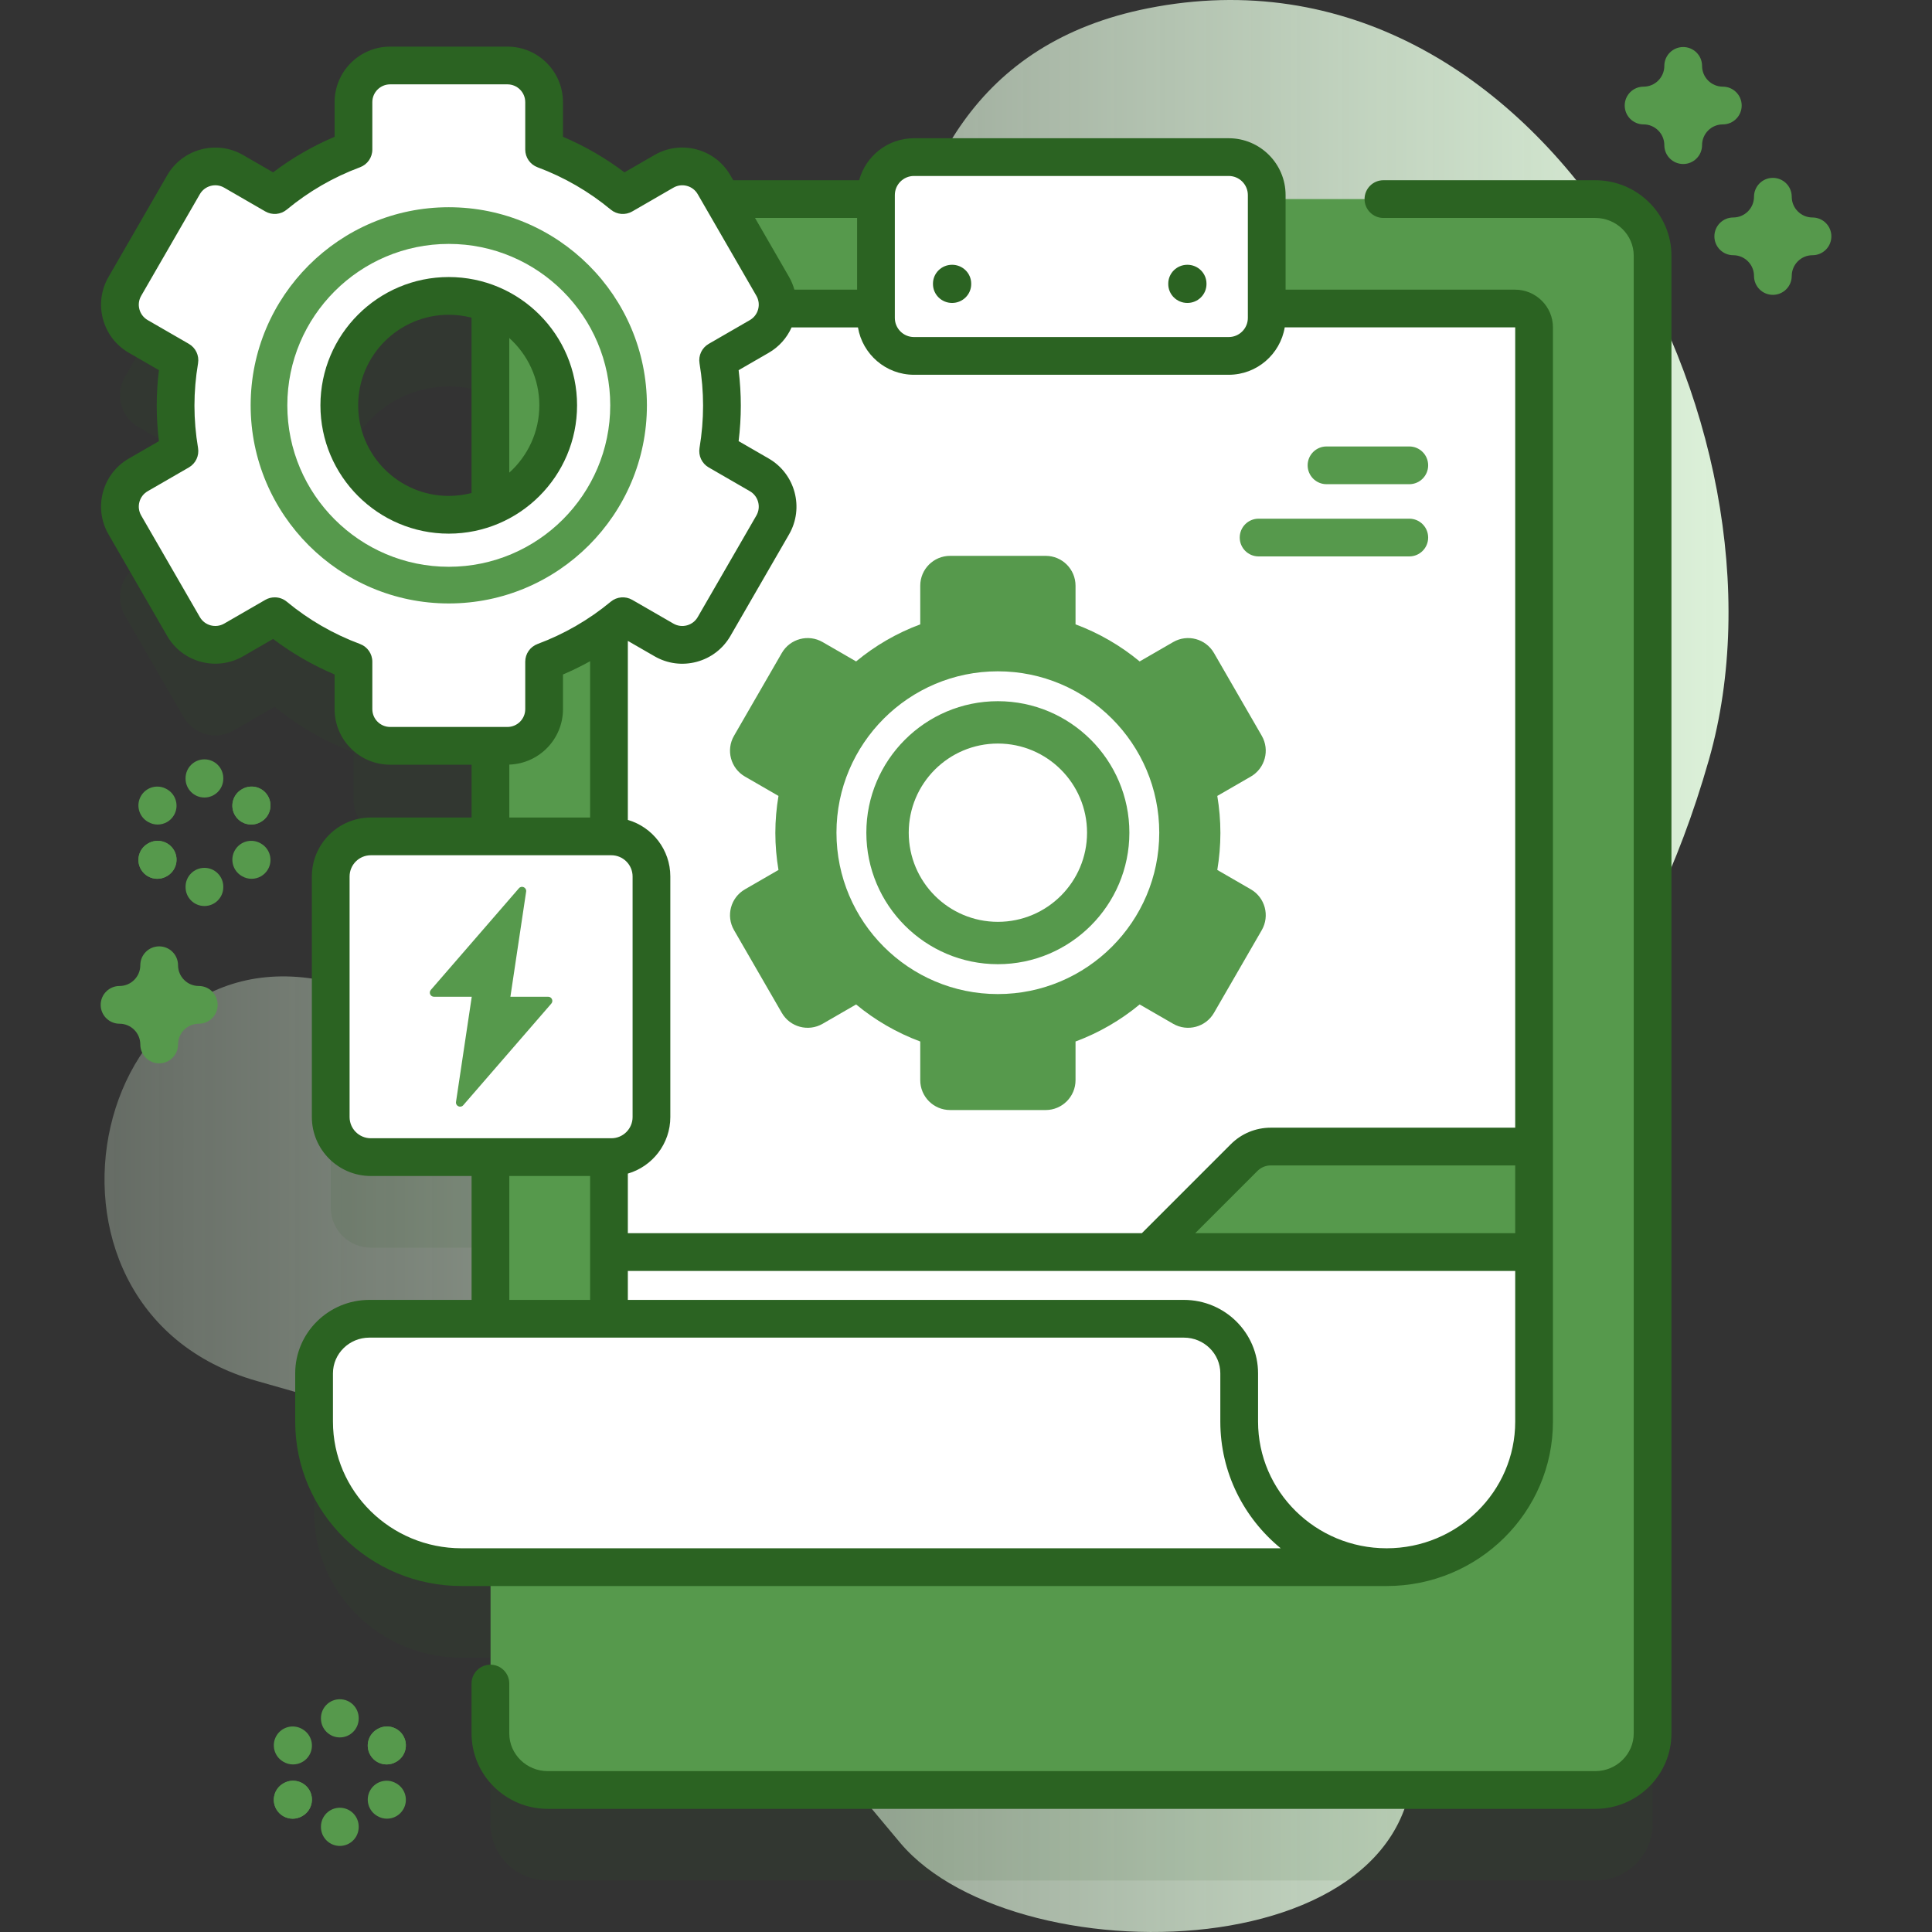 <svg width="170" height="170" viewBox="0 0 170 170" fill="none" xmlns="http://www.w3.org/2000/svg">
<rect x="0" y="0" width="170" height="170" fill="#333333" stroke="none"/>
<g clip-path="url(#clip0_6665_2141)">
<path d="M78.022 69.414C79.001 45.933 70.705 6.752 101.018 0.729C135.754 -6.173 158.736 37.479 150.372 66.847C139.33 105.616 113.291 101.456 123.939 151.238C128.641 173.219 89.634 174.548 79.206 162.149C55.764 134.276 57.699 131.413 22.616 121.519C0.034 115.151 8.136 79.712 30.698 86.863C48.355 92.46 77.024 93.356 78.022 69.414Z" fill="url(#paint0_linear_6665_2141)"/>
<path opacity="0.1" d="M140.374 25.485H63.562L62.834 24.225C61.944 22.683 59.969 22.153 58.426 23.044L54.805 25.135C52.756 23.438 50.419 22.076 47.88 21.13V16.957C47.88 15.173 46.434 13.73 44.653 13.73H34.332C32.548 13.73 31.105 15.173 31.105 16.957V21.13C28.565 22.076 26.225 23.438 24.176 25.135L20.558 23.044C19.012 22.153 17.041 22.683 16.15 24.225L10.989 33.165C10.096 34.707 10.625 36.682 12.171 37.573L15.792 39.664C15.572 40.965 15.453 42.297 15.453 43.662C15.453 45.024 15.572 46.36 15.792 47.661L12.171 49.752C10.625 50.643 10.095 52.614 10.989 54.16L16.15 63.096C17.041 64.639 19.012 65.168 20.558 64.278L24.176 62.189C26.225 63.887 28.565 65.246 31.105 66.191V70.367C31.105 72.148 32.548 73.594 34.332 73.594H43.159V81.563H32.631C30.683 81.563 29.103 83.142 29.103 85.091V106.258C29.103 108.206 30.683 109.785 32.631 109.785H43.158V124.008H32.504C29.817 124.008 27.639 126.158 27.639 128.81V133.06C27.639 140.131 33.448 145.864 40.613 145.864H43.158V160.492C43.158 163.241 45.416 165.472 48.205 165.472H140.374C143.16 165.472 145.421 163.241 145.421 160.492V30.466C145.421 27.717 143.16 25.485 140.374 25.485ZM39.492 53.264C34.172 53.264 29.861 48.954 29.861 43.634C29.861 38.317 34.173 34.006 39.492 34.006C40.79 34.006 42.028 34.265 43.158 34.73V52.54C42.028 53.006 40.79 53.264 39.492 53.264Z" fill="#2B6322"/>
<path d="M145.426 22.498V152.525C145.426 155.274 143.165 157.506 140.379 157.506H48.211C45.422 157.506 43.164 155.274 43.164 152.525V22.498C43.164 19.749 45.422 17.518 48.211 17.518H140.379C143.165 17.518 145.426 19.749 145.426 22.498Z" fill="#56994C"/>
<path d="M134.998 28.807V110.171L133.334 111.832H55.254L53.594 110.171V28.807C53.594 27.891 54.347 27.147 55.274 27.147H133.314C134.244 27.147 134.998 27.891 134.998 28.807Z" fill="white"/>
<path d="M135 100.888V111.958H99.383L109.48 101.86C110.103 101.238 110.947 100.888 111.828 100.888H135Z" fill="#56994C"/>
<path d="M53.594 110.172V116.128L100.002 136.236L122.025 137.896C129.187 137.896 134.998 132.165 134.998 125.093V110.172H53.594V110.172Z" fill="white"/>
<path d="M27.641 120.842V125.092C27.641 132.163 33.45 137.896 40.615 137.896H122.018C114.852 137.896 109.043 132.163 109.043 125.092V120.842C109.043 118.19 106.865 116.04 104.178 116.04H32.506C29.819 116.04 27.641 118.19 27.641 120.842Z" fill="white"/>
<path d="M108.127 31.317H80.428C78.582 31.317 77.086 29.821 77.086 27.975V17.166C77.086 15.32 78.582 13.823 80.428 13.823H108.127C109.972 13.823 111.469 15.32 111.469 17.166V27.975C111.469 29.821 109.972 31.317 108.127 31.317Z" fill="white"/>
<path d="M83.776 26.657C82.847 26.657 82.094 25.913 82.094 24.996V24.958C82.094 24.041 82.847 23.298 83.776 23.298C84.705 23.298 85.458 24.041 85.458 24.958V24.996C85.458 25.913 84.704 26.657 83.776 26.657Z" fill="#2B6322"/>
<path d="M104.479 26.657C103.55 26.657 102.797 25.913 102.797 24.996V24.958C102.797 24.041 103.55 23.298 104.479 23.298C105.408 23.298 106.161 24.041 106.161 24.958V24.996C106.161 25.913 105.408 26.657 104.479 26.657Z" fill="#2B6322"/>
<path d="M110.061 78.253L107.112 76.549C107.288 75.49 107.385 74.402 107.385 73.292C107.385 72.18 107.288 71.095 107.112 70.035L110.061 68.332C111.318 67.606 111.749 65.997 111.024 64.741L106.82 57.459C106.095 56.202 104.486 55.771 103.229 56.497L100.28 58.2C98.61 56.817 96.707 55.708 94.638 54.938V51.539C94.638 50.085 93.46 48.91 92.01 48.91H83.603C82.149 48.91 80.974 50.085 80.974 51.539V54.938C78.905 55.708 76.999 56.817 75.33 58.2L72.383 56.497C71.124 55.771 69.517 56.202 68.792 57.459L64.588 64.741C63.86 65.998 64.291 67.606 65.551 68.332L68.5 70.035C68.322 71.095 68.224 72.18 68.224 73.292C68.224 74.402 68.322 75.49 68.5 76.549L65.551 78.253C64.292 78.978 63.86 80.585 64.588 81.844L68.792 89.123C69.517 90.38 71.124 90.811 72.383 90.085L75.33 88.384C76.999 89.767 78.905 90.874 80.974 91.644V95.046C80.974 96.497 82.149 97.674 83.603 97.674H92.01C93.46 97.674 94.638 96.497 94.638 95.046V91.644C96.707 90.874 98.61 89.767 100.28 88.384L103.229 90.085C104.486 90.811 106.095 90.38 106.82 89.123L111.024 81.844C111.749 80.585 111.318 78.978 110.061 78.253ZM87.806 81.114C83.472 81.114 79.961 77.602 79.961 73.269C79.961 68.938 83.472 65.426 87.806 65.426C92.137 65.426 95.651 68.937 95.651 73.269C95.651 77.602 92.137 81.114 87.806 81.114Z" fill="#56994C"/>
<path d="M87.803 87.47C79.973 87.47 73.602 81.099 73.602 73.268C73.602 65.439 79.972 59.07 87.803 59.07C95.635 59.07 102.005 65.439 102.005 73.268C102.005 81.099 95.635 87.47 87.803 87.47ZM87.803 61.699C81.422 61.699 76.231 66.889 76.231 73.268C76.231 79.649 81.422 84.841 87.803 84.841C94.185 84.841 99.376 79.649 99.376 73.268C99.376 66.889 94.185 61.699 87.803 61.699Z" fill="white"/>
<path d="M66.814 41.784L63.193 39.693C63.409 38.392 63.529 37.056 63.529 35.694C63.529 34.329 63.409 32.996 63.193 31.696L66.814 29.605C68.356 28.714 68.885 26.739 67.995 25.196L62.834 16.257C61.943 14.714 59.968 14.185 58.426 15.076L54.805 17.167C52.756 15.469 50.419 14.108 47.88 13.162V8.989C47.88 7.204 46.434 5.761 44.652 5.761H34.332C32.547 5.761 31.104 7.204 31.104 8.989V13.162C28.565 14.107 26.225 15.469 24.175 17.167L20.558 15.076C19.012 14.185 17.041 14.714 16.15 16.257L10.989 25.196C10.096 26.738 10.625 28.713 12.171 29.604L15.791 31.695C15.572 32.996 15.452 34.329 15.452 35.694C15.452 37.056 15.572 38.392 15.791 39.692L12.171 41.783C10.625 42.674 10.095 44.646 10.989 46.192L16.15 55.128C17.041 56.67 19.012 57.2 20.558 56.309L24.176 54.221C26.225 55.919 28.565 57.277 31.105 58.223V62.399C31.105 64.18 32.548 65.626 34.332 65.626H44.653C46.434 65.626 47.88 64.18 47.88 62.399V58.223C50.42 57.277 52.756 55.918 54.806 54.221L58.426 56.309C59.969 57.2 61.944 56.67 62.835 55.128L67.995 46.192C68.885 44.646 68.356 42.674 66.814 41.784ZM39.492 45.296C34.172 45.296 29.861 40.985 29.861 35.666C29.861 30.348 34.173 26.038 39.492 26.038C44.809 26.038 49.123 30.349 49.123 35.666C49.123 40.985 44.809 45.296 39.492 45.296Z" fill="white"/>
<path d="M39.489 53.099C29.875 53.099 22.055 45.278 22.055 35.665C22.055 26.054 29.876 18.235 39.489 18.235C49.102 18.235 56.923 26.054 56.923 35.665C56.924 45.278 49.103 53.099 39.489 53.099ZM39.489 21.462C31.655 21.462 25.282 27.833 25.282 35.665C25.282 43.498 31.655 49.872 39.489 49.872C47.323 49.872 53.696 43.498 53.696 35.665C53.696 27.833 47.323 21.462 39.489 21.462Z" fill="#56994C"/>
<path d="M124.006 48.96H110.746C109.829 48.96 109.086 48.217 109.086 47.3C109.086 46.383 109.829 45.64 110.746 45.64H124.006C124.923 45.64 125.666 46.383 125.666 47.3C125.666 48.217 124.923 48.96 124.006 48.96Z" fill="#56994C"/>
<path d="M124.006 42.605H116.723C115.806 42.605 115.062 41.862 115.062 40.945C115.062 40.028 115.806 39.285 116.723 39.285H124.006C124.923 39.285 125.666 40.028 125.666 40.945C125.666 41.862 124.923 42.605 124.006 42.605Z" fill="#56994C"/>
<path d="M53.796 101.817H32.629C30.681 101.817 29.102 100.238 29.102 98.29V77.123C29.102 75.174 30.681 73.595 32.629 73.595H53.796C55.745 73.595 57.324 75.174 57.324 77.123V98.29C57.324 100.238 55.745 101.817 53.796 101.817Z" fill="white"/>
<path d="M140.368 15.858H121.73C120.813 15.858 120.07 16.601 120.07 17.518C120.07 18.435 120.813 19.178 121.73 19.178H140.368C142.235 19.178 143.754 20.668 143.754 22.499V152.524C143.754 154.354 142.235 155.844 140.368 155.844H48.199C46.331 155.844 44.812 154.354 44.812 152.524V148.138C44.812 147.221 44.069 146.478 43.152 146.478C42.235 146.478 41.492 147.221 41.492 148.138V152.524C41.492 156.185 44.501 159.164 48.199 159.164H140.368C144.066 159.164 147.074 156.185 147.074 152.524V22.499C147.074 18.837 144.066 15.858 140.368 15.858Z" fill="#2B6322"/>
<path d="M136.646 28.807C136.646 26.976 135.147 25.487 133.305 25.487H113.121V17.166C113.121 14.408 110.877 12.164 108.119 12.164H80.42C78.115 12.164 76.175 13.733 75.597 15.858H64.519L64.269 15.427C63.617 14.297 62.563 13.488 61.302 13.15C60.041 12.811 58.723 12.985 57.593 13.638L54.948 15.166C53.276 13.903 51.463 12.855 49.537 12.036V8.989C49.537 6.294 47.344 4.102 44.65 4.102H34.329C31.634 4.102 29.442 6.294 29.442 8.989V12.036C27.513 12.855 25.699 13.903 24.028 15.165L21.384 13.637C19.051 12.292 16.055 13.095 14.709 15.427L9.551 24.363C8.896 25.494 8.721 26.811 9.059 28.073C9.397 29.335 10.207 30.39 11.338 31.042L13.984 32.57C13.855 33.614 13.79 34.661 13.79 35.694C13.79 36.727 13.855 37.774 13.984 38.818L11.34 40.345C10.207 40.998 9.397 42.052 9.059 43.313C8.722 44.574 8.896 45.892 9.55 47.022L14.71 55.959C16.057 58.29 19.05 59.093 21.386 57.748L24.028 56.222C25.698 57.482 27.512 58.53 29.442 59.349V62.4C29.442 65.094 31.635 67.287 34.33 67.287H41.496V71.935H32.629C29.768 71.935 27.441 74.263 27.441 77.123V98.29C27.441 101.151 29.768 103.478 32.629 103.478H41.496V114.38H32.502C28.904 114.38 25.976 117.279 25.976 120.842V125.092C25.976 133.068 32.541 139.557 40.611 139.557C40.611 139.557 122.016 139.557 122.017 139.557C130.084 139.555 136.646 133.067 136.646 125.093V28.807H136.646ZM133.326 108.512H105.167L110.645 103.034C110.958 102.721 111.375 102.548 111.819 102.548H133.325V108.512H133.326ZM78.738 17.166C78.738 16.238 79.493 15.484 80.42 15.484H108.119C109.046 15.484 109.801 16.238 109.801 17.166V27.975C109.801 28.903 109.046 29.657 108.119 29.657H80.42C79.493 29.657 78.738 28.903 78.738 27.975V17.166ZM80.42 32.977H108.119C110.593 32.977 112.648 31.17 113.046 28.807H133.326V99.227H111.819C110.488 99.227 109.237 99.746 108.297 100.686L100.472 108.511H55.245V103.267C57.402 102.638 58.983 100.647 58.983 98.29V77.123C58.983 74.766 57.402 72.774 55.245 72.145V56.393L57.594 57.747C58.724 58.4 60.041 58.573 61.302 58.235C62.563 57.897 63.617 57.088 64.27 55.959L69.431 47.021C70.776 44.687 69.973 41.693 67.641 40.346L64.993 38.817C65.121 37.77 65.186 36.723 65.186 35.694C65.186 34.665 65.121 33.619 64.993 32.572L67.641 31.043C68.544 30.522 69.236 29.742 69.653 28.808H75.493C75.891 31.17 77.946 32.977 80.42 32.977ZM75.418 19.178V25.487H69.898C69.789 25.1 69.636 24.723 69.43 24.366L66.436 19.178H75.418ZM34.33 63.966C33.465 63.966 32.762 63.263 32.762 62.399V58.223C32.762 57.529 32.331 56.909 31.681 56.667C29.328 55.791 27.158 54.538 25.232 52.942C24.927 52.69 24.551 52.561 24.173 52.561C23.888 52.561 23.602 52.634 23.343 52.783L19.727 54.871C18.978 55.303 18.017 55.045 17.585 54.298L12.424 45.36C12.214 44.997 12.158 44.575 12.266 44.172C12.374 43.768 12.634 43.431 12.998 43.221L16.619 41.13C17.22 40.783 17.541 40.1 17.426 39.416C17.217 38.175 17.11 36.922 17.11 35.694C17.11 34.465 17.217 33.212 17.426 31.971C17.541 31.287 17.22 30.604 16.619 30.257L12.997 28.166C12.634 27.956 12.374 27.618 12.266 27.214C12.158 26.811 12.214 26.39 12.425 26.026L17.585 17.086C18.017 16.339 18.977 16.081 19.724 16.512L23.342 18.604C23.944 18.951 24.698 18.888 25.232 18.445C27.162 16.846 29.332 15.591 31.681 14.717C32.331 14.475 32.762 13.854 32.762 13.161V8.989C32.762 8.124 33.465 7.422 34.33 7.422H44.65C45.514 7.422 46.217 8.124 46.217 8.989V13.162C46.217 13.855 46.648 14.476 47.298 14.718C49.644 15.591 51.812 16.845 53.744 18.446C54.278 18.889 55.032 18.952 55.633 18.605L59.254 16.513C59.616 16.304 60.038 16.249 60.442 16.357C60.847 16.465 61.185 16.724 61.394 17.087L66.555 26.026C66.764 26.388 66.819 26.81 66.71 27.215C66.602 27.62 66.343 27.957 65.981 28.166L62.36 30.258C61.761 30.604 61.439 31.285 61.552 31.968C61.76 33.217 61.865 34.471 61.865 35.694C61.865 36.917 61.76 38.171 61.552 39.42C61.439 40.103 61.761 40.784 62.36 41.13L65.981 43.221H65.981C66.729 43.653 66.986 44.614 66.555 45.362L61.394 54.298C61.185 54.66 60.847 54.919 60.443 55.028C60.039 55.136 59.616 55.081 59.253 54.871L55.633 52.783C55.031 52.436 54.278 52.5 53.744 52.942C51.816 54.539 49.647 55.792 47.298 56.667C46.648 56.909 46.217 57.529 46.217 58.223V62.399C46.217 63.263 45.514 63.966 44.65 63.966H34.33ZM51.925 58.182V71.935H44.816V67.278C47.434 67.189 49.538 65.038 49.538 62.399V59.349C50.355 59.002 51.151 58.611 51.925 58.182ZM32.629 100.157C31.599 100.157 30.761 99.32 30.761 98.29V77.123C30.761 76.093 31.599 75.255 32.629 75.255H53.795C54.825 75.255 55.663 76.093 55.663 77.123V98.29C55.663 99.32 54.825 100.157 53.795 100.157H32.629ZM51.925 103.478V114.38H44.816V103.478H51.925ZM40.611 136.236C34.372 136.236 29.297 131.237 29.297 125.092V120.842C29.297 119.11 30.734 117.7 32.502 117.7H104.173C105.941 117.7 107.378 119.11 107.378 120.842V125.092C107.378 129.571 109.449 133.581 112.693 136.236H40.611ZM122.013 136.236C122.012 136.236 122.012 136.236 122.011 136.236C115.773 136.235 110.699 131.236 110.699 125.092V120.842C110.699 117.279 107.772 114.38 104.174 114.38H55.245V111.832H133.326V125.093C133.326 131.237 128.251 136.236 122.013 136.236Z" fill="#2B6322"/>
<path d="M50.777 35.665C50.777 29.441 45.712 24.377 39.486 24.377C33.261 24.377 28.195 29.441 28.195 35.665C28.195 41.891 33.261 46.956 39.486 46.956C45.712 46.956 50.777 41.891 50.777 35.665ZM31.516 35.665C31.516 31.272 35.091 27.697 39.486 27.697C40.179 27.697 40.851 27.787 41.492 27.953V43.38C40.851 43.546 40.179 43.636 39.486 43.636C35.091 43.636 31.516 40.06 31.516 35.665ZM44.812 41.589V29.744C46.434 31.203 47.457 33.317 47.457 35.665C47.457 38.014 46.434 40.129 44.812 41.589Z" fill="#2B6322"/>
<path d="M48.236 87.706H44.911L46.296 78.454C46.35 78.093 45.899 77.885 45.66 78.161L37.91 87.103C37.706 87.339 37.873 87.706 38.186 87.706H41.51L40.125 96.959C40.071 97.32 40.522 97.527 40.761 97.252L48.511 88.309C48.716 88.073 48.548 87.706 48.236 87.706Z" fill="#56994C"/>
<path d="M148.107 14.432C147.19 14.432 146.447 13.689 146.447 12.772C146.447 11.765 145.628 10.946 144.621 10.946C143.704 10.946 142.961 10.203 142.961 9.285C142.961 8.368 143.704 7.625 144.621 7.625C145.628 7.625 146.447 6.806 146.447 5.799C146.447 4.882 147.19 4.139 148.107 4.139C149.024 4.139 149.768 4.882 149.768 5.799C149.768 6.806 150.587 7.625 151.594 7.625C152.511 7.625 153.254 8.368 153.254 9.285C153.254 10.203 152.511 10.946 151.594 10.946C150.587 10.946 149.768 11.765 149.768 12.772C149.768 13.689 149.024 14.432 148.107 14.432Z" fill="#56994C"/>
<path d="M14.006 93.565C13.089 93.565 12.346 92.822 12.346 91.905C12.346 90.898 11.526 90.079 10.52 90.079C9.602 90.079 8.859 89.336 8.859 88.419C8.859 87.502 9.602 86.759 10.52 86.759C11.526 86.759 12.346 85.939 12.346 84.932C12.346 84.015 13.089 83.272 14.006 83.272C14.923 83.272 15.666 84.015 15.666 84.932C15.666 85.939 16.485 86.759 17.492 86.759C18.409 86.759 19.152 87.502 19.152 88.419C19.152 89.336 18.409 90.079 17.492 90.079C16.485 90.079 15.666 90.898 15.666 91.905C15.666 92.822 14.923 93.565 14.006 93.565Z" fill="#56994C"/>
<path d="M155.998 25.944C155.081 25.944 154.338 25.201 154.338 24.284C154.338 23.277 153.518 22.457 152.512 22.457C151.595 22.457 150.852 21.714 150.852 20.797C150.852 19.88 151.595 19.137 152.512 19.137C153.518 19.137 154.338 18.318 154.338 17.311C154.338 16.394 155.081 15.651 155.998 15.651C156.915 15.651 157.658 16.394 157.658 17.311C157.658 18.318 158.478 19.137 159.484 19.137C160.401 19.137 161.145 19.88 161.145 20.797C161.145 21.714 160.401 22.457 159.484 22.457C158.478 22.457 157.658 23.277 157.658 24.284C157.658 25.2 156.915 25.944 155.998 25.944Z" fill="#56994C"/>
<path d="M13.872 72.553C13.587 72.553 13.299 72.48 13.036 72.326L13.003 72.307C12.211 71.844 11.944 70.828 12.407 70.036C12.869 69.245 13.886 68.978 14.678 69.44L14.711 69.459C15.502 69.922 15.769 70.938 15.307 71.73C14.998 72.258 14.442 72.553 13.872 72.553Z" fill="#56994C"/>
<path d="M22.137 77.327C21.853 77.327 21.564 77.254 21.301 77.1L21.268 77.081C20.477 76.618 20.21 75.601 20.672 74.809C21.135 74.018 22.151 73.751 22.943 74.213L22.976 74.233C23.768 74.695 24.035 75.712 23.572 76.504C23.263 77.032 22.708 77.327 22.137 77.327Z" fill="#56994C"/>
<path d="M22.107 72.553C21.536 72.553 20.981 72.258 20.672 71.73C20.21 70.938 20.477 69.921 21.268 69.459L21.301 69.44C22.093 68.977 23.11 69.245 23.572 70.036C24.035 70.828 23.768 71.844 22.976 72.307L22.943 72.326C22.68 72.48 22.392 72.553 22.107 72.553Z" fill="#56994C"/>
<path d="M13.842 77.327C13.271 77.327 12.715 77.032 12.407 76.504C11.944 75.712 12.211 74.695 13.003 74.233L13.036 74.213C13.828 73.751 14.844 74.019 15.307 74.809C15.769 75.601 15.502 76.618 14.711 77.081L14.678 77.1C14.414 77.254 14.126 77.327 13.842 77.327Z" fill="#56994C"/>
<path d="M22.107 72.553C21.536 72.553 20.981 72.258 20.672 71.73C20.21 70.938 20.477 69.921 21.268 69.459L21.301 69.44C22.093 68.977 23.11 69.245 23.572 70.036C24.035 70.828 23.768 71.844 22.976 72.307L22.943 72.326C22.68 72.48 22.392 72.553 22.107 72.553Z" fill="#56994C"/>
<path d="M13.842 77.327C13.271 77.327 12.715 77.032 12.407 76.504C11.944 75.712 12.211 74.695 13.003 74.233L13.036 74.213C13.828 73.751 14.844 74.019 15.307 74.809C15.769 75.601 15.502 76.618 14.711 77.081L14.678 77.1C14.414 77.254 14.126 77.327 13.842 77.327Z" fill="#56994C"/>
<path d="M17.988 70.175C17.071 70.175 16.328 69.433 16.328 68.515V68.478C16.328 67.561 17.071 66.817 17.988 66.817C18.905 66.817 19.648 67.561 19.648 68.478V68.515C19.648 69.432 18.905 70.175 17.988 70.175Z" fill="#56994C"/>
<path d="M17.988 79.722C17.071 79.722 16.328 78.979 16.328 78.062V78.024C16.328 77.107 17.071 76.364 17.988 76.364C18.905 76.364 19.648 77.107 19.648 78.024V78.062C19.648 78.979 18.905 79.722 17.988 79.722Z" fill="#56994C"/>
<path d="M25.786 155.256C25.501 155.256 25.213 155.183 24.95 155.029L24.917 155.01C24.125 154.547 23.858 153.53 24.321 152.738C24.783 151.947 25.8 151.68 26.592 152.142L26.625 152.162C27.416 152.624 27.683 153.641 27.221 154.433C26.912 154.961 26.356 155.256 25.786 155.256Z" fill="#56994C"/>
<path d="M34.051 160.029C33.77 160.029 33.487 159.958 33.226 159.808L33.193 159.789C32.398 159.333 32.124 158.318 32.58 157.523C33.037 156.728 34.051 156.453 34.847 156.91L34.88 156.929C35.675 157.385 35.949 158.4 35.492 159.195C35.185 159.73 34.626 160.029 34.051 160.029Z" fill="#56994C"/>
<path d="M34.021 155.256C33.45 155.256 32.895 154.961 32.586 154.433C32.124 153.641 32.391 152.624 33.182 152.162L33.215 152.143C34.008 151.681 35.024 151.947 35.486 152.739C35.949 153.53 35.682 154.547 34.89 155.01L34.857 155.029C34.594 155.183 34.306 155.256 34.021 155.256Z" fill="#56994C"/>
<path d="M25.756 160.03C25.181 160.03 24.622 159.73 24.314 159.196C23.858 158.401 24.132 157.386 24.927 156.929L24.96 156.91C25.756 156.454 26.77 156.729 27.227 157.523C27.683 158.319 27.409 159.333 26.614 159.79L26.581 159.809C26.32 159.958 26.036 160.03 25.756 160.03Z" fill="#56994C"/>
<path d="M34.021 155.256C33.45 155.256 32.895 154.961 32.586 154.433C32.124 153.641 32.391 152.624 33.182 152.162L33.215 152.143C34.008 151.681 35.024 151.947 35.486 152.739C35.949 153.53 35.682 154.547 34.89 155.01L34.857 155.029C34.594 155.183 34.306 155.256 34.021 155.256Z" fill="#56994C"/>
<path d="M25.756 160.03C25.181 160.03 24.622 159.73 24.314 159.196C23.858 158.401 24.132 157.386 24.927 156.929L24.96 156.91C25.756 156.454 26.77 156.729 27.227 157.523C27.683 158.319 27.409 159.333 26.614 159.79L26.581 159.809C26.32 159.958 26.036 160.03 25.756 160.03Z" fill="#56994C"/>
<path d="M29.902 152.878C28.985 152.878 28.242 152.135 28.242 151.218V151.18C28.242 150.263 28.985 149.52 29.902 149.52C30.819 149.52 31.562 150.263 31.562 151.18V151.218C31.562 152.135 30.819 152.878 29.902 152.878Z" fill="#56994C"/>
<path d="M29.902 162.426C28.985 162.426 28.242 161.682 28.242 160.765V160.728C28.242 159.81 28.985 159.067 29.902 159.067C30.819 159.067 31.562 159.81 31.562 160.728V160.765C31.562 161.682 30.819 162.426 29.902 162.426Z" fill="#56994C"/>
</g>
<defs>
<linearGradient id="paint0_linear_6665_2141" x1="9.195" y1="85" x2="152.096" y2="85" gradientUnits="userSpaceOnUse">
<stop stop-color="#DCF1D9" stop-opacity="0.3"/>
<stop offset="1" stop-color="#DCF1D9"/>
</linearGradient>
<clipPath id="clip0_6665_2141">
<rect width="170" height="170" fill="white"/>
</clipPath>
</defs>
</svg>
